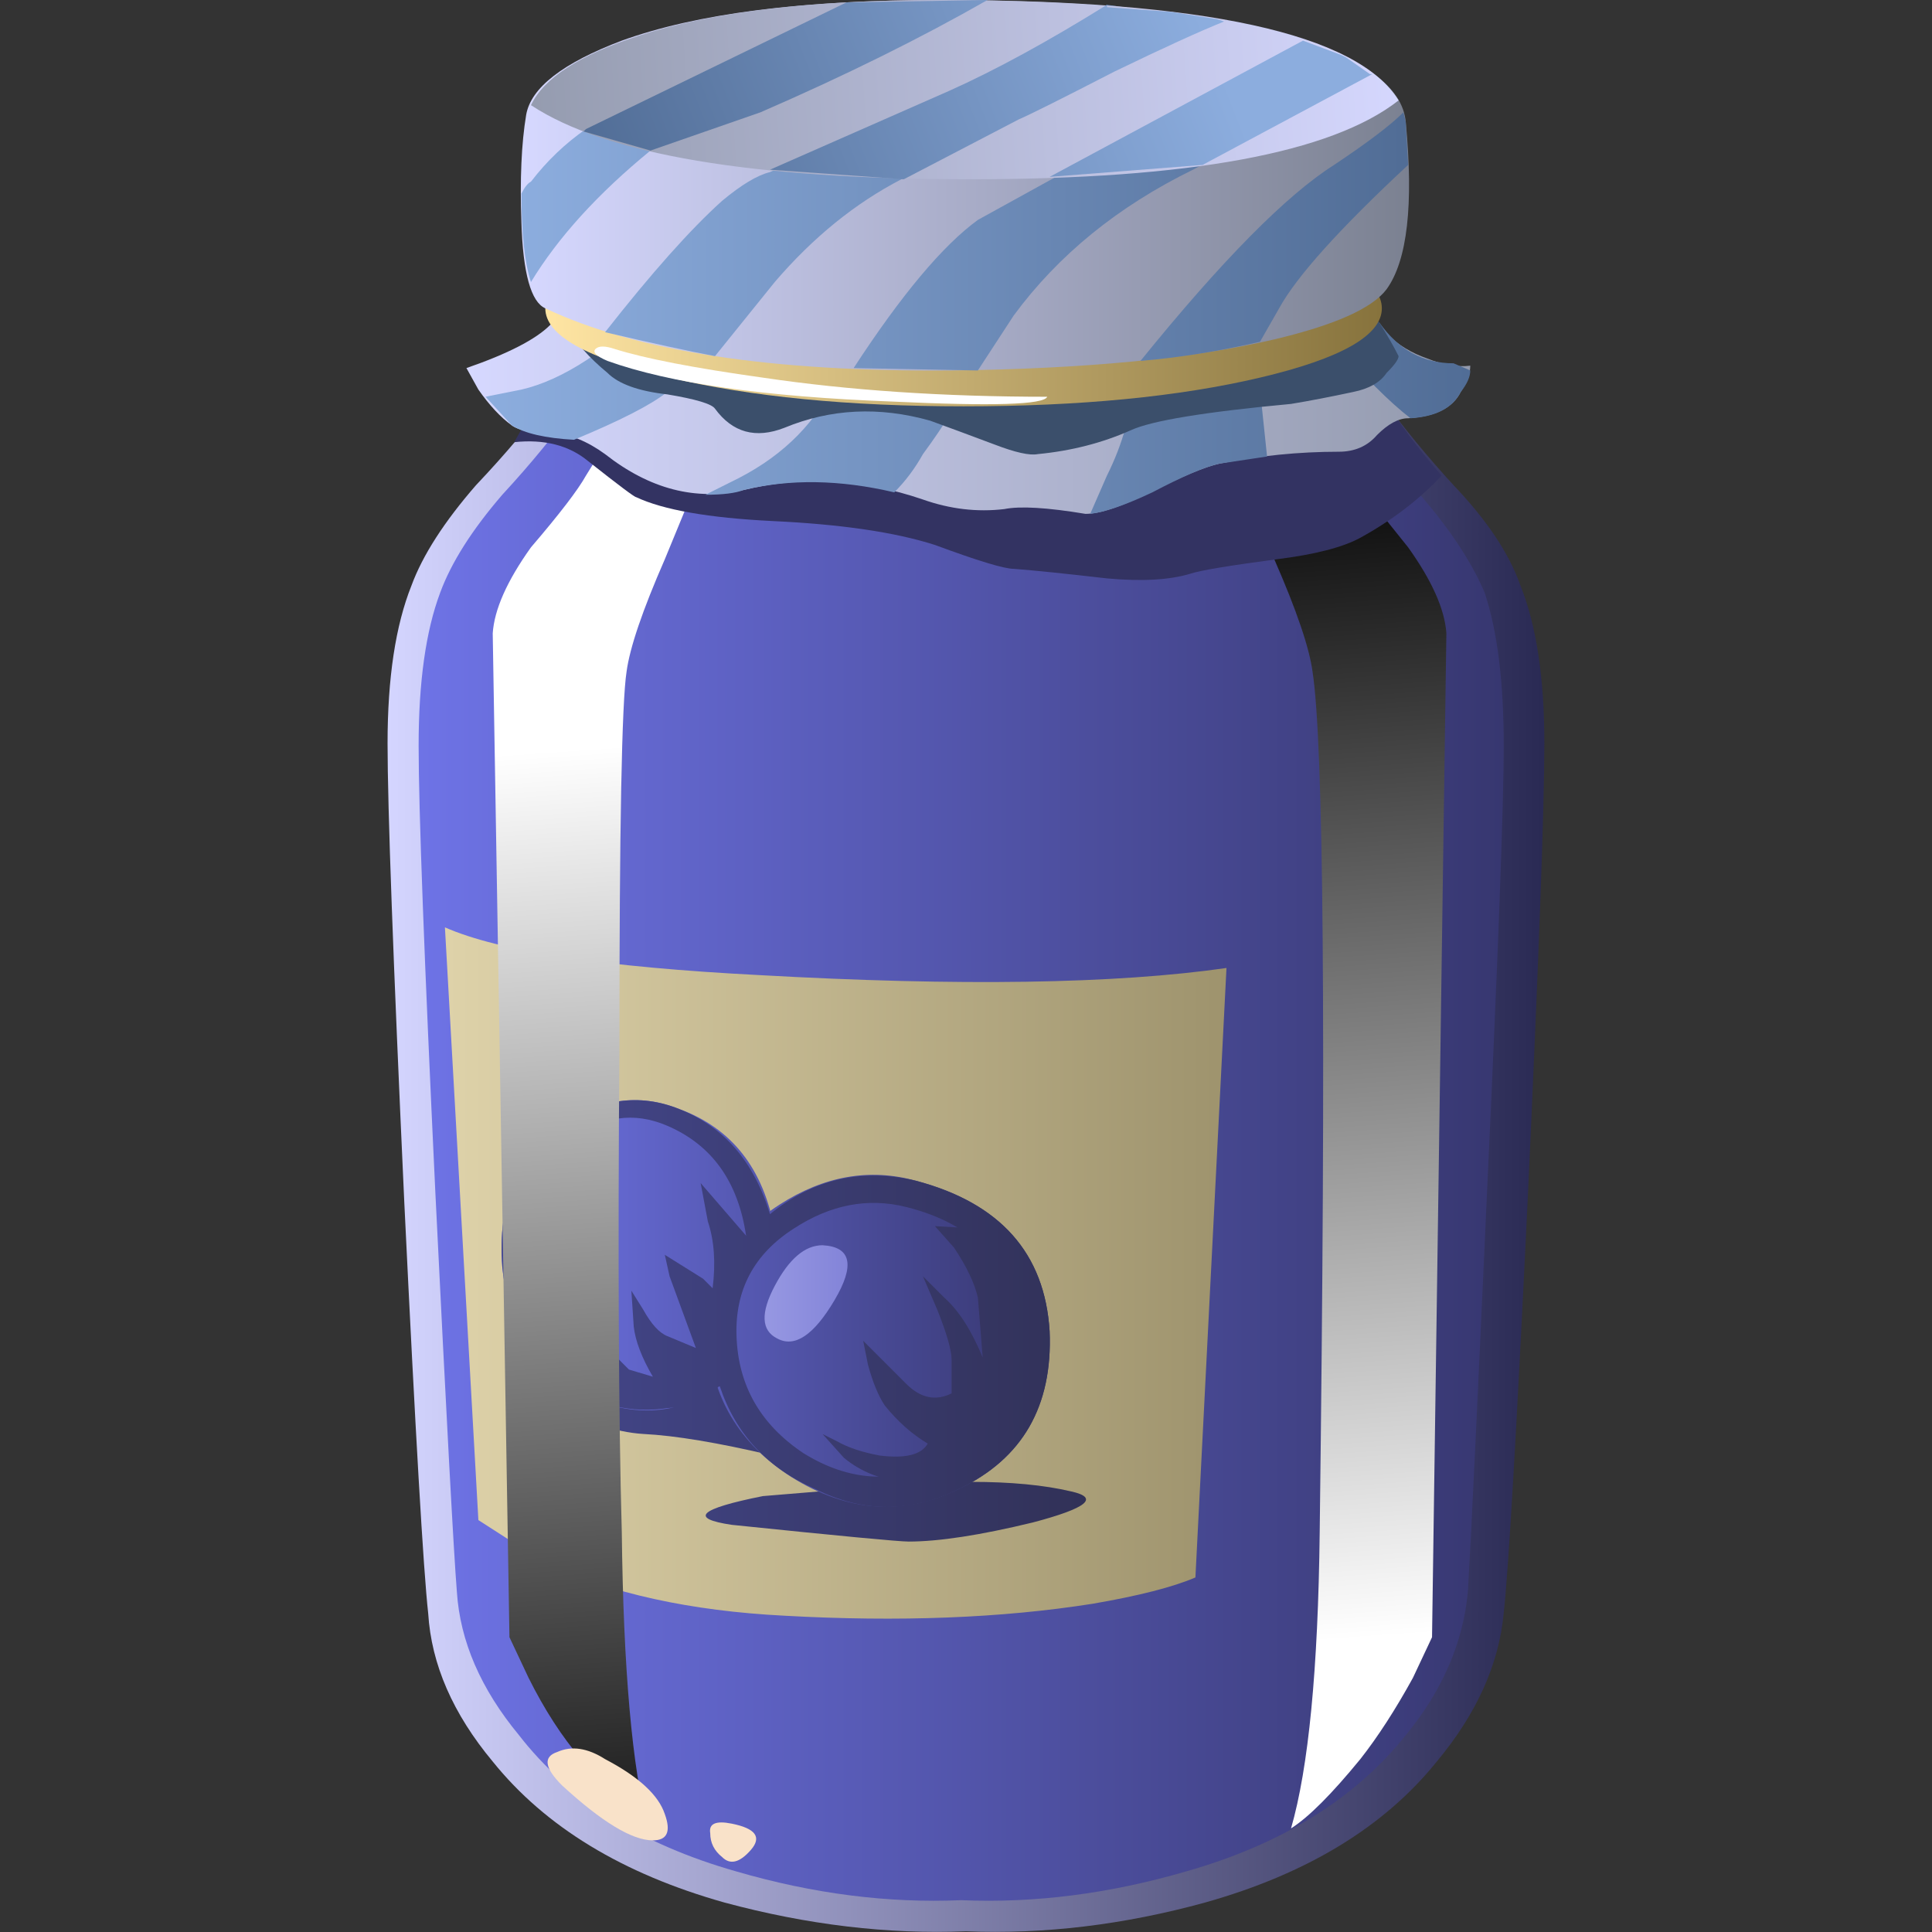 <?xml version="1.0" encoding="UTF-8" standalone="no"?>
<!-- Generator: Adobe Illustrator 15.1.0, SVG Export Plug-In . SVG Version: 6.00 Build 0)  -->

<svg
   xmlns:dc="http://purl.org/dc/elements/1.1/"
   xmlns:cc="http://creativecommons.org/ns#"
   xmlns:rdf="http://www.w3.org/1999/02/22-rdf-syntax-ns#"
   xmlns:svg="http://www.w3.org/2000/svg"
   xmlns="http://www.w3.org/2000/svg"
   xmlns:xlink="http://www.w3.org/1999/xlink"
   xmlns:sodipodi="http://sodipodi.sourceforge.net/DTD/sodipodi-0.dtd"
   xmlns:inkscape="http://www.inkscape.org/namespaces/inkscape"
   version="1.1"
   id="flash0.ai"
   x="0px"
   y="0px"
   width="256"
   height="256"
   viewBox="0 0 256 256"
   xml:space="preserve"
   sodipodi:docname="spread_whortleberry_jelly.svg"
   inkscape:version="0.92.4 (5da689c313, 2019-01-14)"><rect x="0" y="0" width="256" height="256" fill="#333333" stroke="none"/><title
   id="title1043">Whortleberry Jelly</title><defs
   id="defs234"><linearGradient
     inkscape:collect="always"
     xlink:href="#SVGID_1_"
     id="linearGradient1006"
     gradientUnits="userSpaceOnUse"
     x1="4.216"
     y1="-27.484"
     x2="2.466"
     y2="-2.384" /><linearGradient
     inkscape:collect="always"
     xlink:href="#SVGID_2_"
     id="linearGradient1008"
     gradientUnits="userSpaceOnUse"
     gradientTransform="matrix(0.07,-0.998,0.998,0.07,15756.691,551.516)"
     x1="-543.148"
     y1="-15755.033"
     x2="-517.987"
     y2="-15755.033" /></defs><sodipodi:namedview
   pagecolor="#ffffff"
   bordercolor="#666666"
   borderopacity="1"
   objecttolerance="10"
   gridtolerance="10"
   guidetolerance="10"
   inkscape:pageopacity="0"
   inkscape:pageshadow="2"
   inkscape:window-width="1920"
   inkscape:window-height="1025"
   id="namedview232"
   showgrid="false"
   inkscape:zoom="0.99568732"
   inkscape:cx="78.874197"
   inkscape:cy="-95.947795"
   inkscape:window-x="-8"
   inkscape:window-y="-8"
   inkscape:window-maximized="1"
   inkscape:current-layer="flash0.ai"
   fit-margin-top="0"
   fit-margin-left="0"
   fit-margin-right="0"
   fit-margin-bottom="0" />
<symbol
   id="flash0.ai_x5F_8_x2F_Layer_2_copy_x2F__x3C_Path_x3E__x5F_11"
   viewBox="0 -5.383 19.4 5.383"
   transform="translate(0,215.586)">
	<g
   id="Layer_1_4_">
		<path
   style="clip-rule:evenodd;fill:#333362;fill-rule:evenodd"
   d="m 17.9,-0.9 c 0.167,-0.567 0.667,-1.333 1.5,-2.3 -0.467,-0.5 -1.033,-0.933 -1.7,-1.3 -0.367,-0.2 -0.95,-0.35 -1.75,-0.45 -1,-0.133 -1.6,-0.233 -1.8,-0.3 -0.433,-0.133 -1.017,-0.167 -1.75,-0.1 -0.867,0.1 -1.517,0.167 -1.95,0.2 -0.2,0 -0.75,0.167 -1.65,0.5 -0.833,0.267 -1.966,0.433 -3.4,0.5 -1.333,0.066 -2.283,0.233 -2.85,0.5 -0.033,0 -0.367,0.25 -1,0.75 -0.4,0.333 -0.917,0.467 -1.55,0.4 0.533,0.967 1.017,1.717 1.45,2.25 V 0 c 10.8,0 16.283,-0.3 16.45,-0.9 z"
   id="path2"
   inkscape:connector-curvature="0" />
	</g>
</symbol>
<symbol
   id="flash0.ai_x5F_8_x2F_Layer_2_copy_x2F__x3C_Path_x3E__x5F_12"
   viewBox="0 -31.5 5.25 31.5"
   transform="translate(0,215.586)">
	<g
   id="Layer_1_3_">
		<linearGradient
   id="SVGID_1_"
   gradientUnits="userSpaceOnUse"
   x1="4.216"
   y1="-27.484"
   x2="2.466"
   y2="-2.384">
			<stop
   offset="0"
   style="stop-color:#FFFFFF"
   id="stop6" />
			<stop
   offset="1"
   style="stop-color:#000000"
   id="stop8" />
		</linearGradient>
		<path
   style="clip-rule:evenodd;fill:url(#linearGradient1006);fill-rule:evenodd"
   d="M 1.95,-0.55 C 2.117,-1.15 2.567,-2.033 3.3,-3.2 3.5,-3.5 3.883,-4 4.45,-4.7 4.95,-5.4 5.217,-6 5.25,-6.5 l -0.3,-21 -0.4,-0.85 c -0.367,-0.667 -0.733,-1.233 -1.1,-1.7 -0.6,-0.733 -1.083,-1.217 -1.45,-1.45 0.367,1.267 0.567,3.333 0.6,6.2 0.133,10.5 0.083,16.5 -0.15,18 -0.067,0.5 -0.333,1.283 -0.8,2.35 C 1.117,-3.65 0.767,-2.733 0.6,-2.2 0.2,-1 0,-0.267 0,0 Z"
   id="path11"
   inkscape:connector-curvature="0" />
	</g>
</symbol>
<symbol
   id="flash0.ai_x5F_8_x2F_Layer_2_copy_x2F__x3C_Path_x3E__x5F_13"
   viewBox="0 -31.5 5.3 31.5"
   transform="translate(0,215.586)">
	<g
   id="Layer_1_2_">
		
			<linearGradient
   id="SVGID_2_"
   gradientUnits="userSpaceOnUse"
   x1="-543.148"
   y1="-15755.033"
   x2="-517.987"
   y2="-15755.033"
   gradientTransform="matrix(0.07,-0.998,0.998,0.07,15756.691,551.516)">
			<stop
   offset="0"
   style="stop-color:#FFFFFF"
   id="stop15" />
			<stop
   offset="1"
   style="stop-color:#000000"
   id="stop17" />
		</linearGradient>
		<path
   style="clip-rule:evenodd;fill:url(#linearGradient1008);fill-rule:evenodd"
   d="M 3.35,-0.55 5.3,0 C 5.3,-0.267 5.1,-1 4.7,-2.2 4.533,-2.667 4.167,-3.583 3.6,-4.95 3.133,-6.017 2.867,-6.8 2.8,-7.3 2.7,-7.933 2.65,-10.567 2.65,-15.2 2.617,-19.533 2.633,-22.9 2.7,-25.3 c 0.033,-2.867 0.216,-4.934 0.55,-6.2 -0.333,0.233 -0.8,0.717 -1.4,1.45 -0.4,0.466 -0.767,1.033 -1.1,1.7 L 0.35,-27.5 0,-6.5 c 0.033,0.5 0.3,1.1 0.8,1.8 0.6,0.7 0.983,1.2 1.15,1.5 0.733,1.167 1.2,2.05 1.4,2.65 z"
   id="path20"
   inkscape:connector-curvature="0" />
	</g>
</symbol>
<symbol
   id="flash0.ai_x5F_8_x2F_Layer_2_copy_x2F__x3C_Path_x3E__x5F_4"
   viewBox="0.028 -1.206 9.472 1.206"
   transform="translate(0,215.586)">
	<g
   id="Layer_1_6_">
		<path
   style="clip-rule:evenodd;fill:#ffffff;fill-rule:evenodd"
   d="m 0.45,-0.05 c 0.633,-0.2 1.667,-0.4 3.1,-0.6 1.8,-0.267 3.784,-0.4 5.95,-0.4 -0.067,-0.167 -1.15,-0.2 -3.25,-0.1 -2.667,0.1 -4.65,0.383 -5.95,0.85 -0.233,0.1 -0.317,0.183 -0.25,0.25 0.067,0.067 0.2,0.067 0.4,0 z"
   id="path24"
   inkscape:connector-curvature="0" />
	</g>
</symbol>
<symbol
   id="flash0.ai_x5F_8_x2F_Layer_2_copy_x2F__x3C_Path_x3E__x5F_8"
   viewBox="0 -3.708 17.7 3.708"
   transform="translate(0,215.586)">
	<g
   id="Layer_1_5_">
		<path
   style="clip-rule:evenodd;fill:#3b4f6b;fill-rule:evenodd"
   d="m 17.3,-0.95 c 0.167,-0.267 0.3,-0.5 0.4,-0.7 0,-0.067 -0.083,-0.184 -0.25,-0.35 -0.133,-0.2 -0.367,-0.333 -0.7,-0.4 -0.467,-0.1 -0.9,-0.184 -1.3,-0.25 C 13.65,-2.817 12.533,-3 12.1,-3.2 11.5,-3.467 10.85,-3.633 10.15,-3.7 9.983,-3.733 9.683,-3.666 9.25,-3.5 8.717,-3.3 8.267,-3.133 7.9,-3 6.833,-2.7 5.817,-2.75 4.85,-3.15 4.25,-3.383 3.767,-3.25 3.4,-2.75 3.334,-2.65 3,-2.55 2.4,-2.45 1.8,-2.383 1.383,-2.233 1.15,-2 0.383,-1.367 0,-0.7 0,0 11.233,-0.1 17,-0.417 17.3,-0.95 Z"
   id="path28"
   inkscape:connector-curvature="0" />
	</g>
</symbol>
<linearGradient
   id="SVGID_3_"
   gradientUnits="userSpaceOnUse"
   x1="0"
   y1="23.432"
   x2="24.175"
   y2="23.432">
	<stop
   offset="0"
   style="stop-color:#D4D5FF"
   id="stop32" />
	<stop
   offset="1"
   style="stop-color:#2A2A54"
   id="stop34" />
</linearGradient>

<linearGradient
   id="SVGID_4_"
   gradientUnits="userSpaceOnUse"
   x1="0.65"
   y1="23.256"
   x2="23.35"
   y2="23.256">
	<stop
   offset="0"
   style="stop-color:#6E73E6"
   id="stop39" />
	<stop
   offset="1"
   style="stop-color:#373770"
   id="stop41" />
</linearGradient>

<linearGradient
   id="SVGID_5_"
   gradientUnits="userSpaceOnUse"
   x1="1.237"
   y1="26.631"
   x2="17.562"
   y2="26.631">
	<stop
   offset="0"
   style="stop-color:#DED2A9"
   id="stop46" />
	<stop
   offset="1"
   style="stop-color:#9E936D"
   id="stop48" />
</linearGradient>

<linearGradient
   id="SVGID_6_"
   gradientUnits="userSpaceOnUse"
   x1="2.375"
   y1="30.6"
   x2="14.625"
   y2="30.6">
	<stop
   offset="0"
   style="stop-color:#45488F"
   id="stop53" />
	<stop
   offset="1"
   style="stop-color:#313157"
   id="stop55" />
</linearGradient>

<linearGradient
   id="SVGID_7_"
   gradientUnits="userSpaceOnUse"
   x1="2.5"
   y1="26.26"
   x2="13.7"
   y2="26.26">
	<stop
   offset="0"
   style="stop-color:#6E73E6"
   id="stop60" />
	<stop
   offset="1"
   style="stop-color:#373770"
   id="stop62" />
</linearGradient>

<linearGradient
   id="SVGID_8_"
   gradientUnits="userSpaceOnUse"
   x1="2.5"
   y1="28.049"
   x2="13.7"
   y2="28.049">
	<stop
   offset="0"
   style="stop-color:#6E73E6"
   id="stop67" />
	<stop
   offset="1"
   style="stop-color:#373770"
   id="stop69" />
</linearGradient>

<linearGradient
   id="SVGID_9_"
   gradientUnits="userSpaceOnUse"
   x1="2.385"
   y1="27.27"
   x2="14.635"
   y2="27.27">
	<stop
   offset="0"
   style="stop-color:#45488F"
   id="stop74" />
	<stop
   offset="1"
   style="stop-color:#313157"
   id="stop76" />
</linearGradient>

<linearGradient
   id="SVGID_10_"
   gradientUnits="userSpaceOnUse"
   x1="2.375"
   y1="27.1"
   x2="14.625"
   y2="27.1">
	<stop
   offset="0"
   style="stop-color:#45488F"
   id="stop81" />
	<stop
   offset="1"
   style="stop-color:#313157"
   id="stop83" />
</linearGradient>

<linearGradient
   id="SVGID_11_"
   gradientUnits="userSpaceOnUse"
   x1="2.375"
   y1="28.35"
   x2="14.625"
   y2="28.35">
	<stop
   offset="0"
   style="stop-color:#45488F"
   id="stop88" />
	<stop
   offset="1"
   style="stop-color:#313157"
   id="stop90" />
</linearGradient>

<linearGradient
   id="SVGID_12_"
   gradientUnits="userSpaceOnUse"
   x1="2.85"
   y1="27.057"
   x2="10.05"
   y2="27.057">
	<stop
   offset="0"
   style="stop-color:#CFD1FF"
   id="stop95" />
	<stop
   offset="1"
   style="stop-color:#7E7FD6"
   id="stop97" />
</linearGradient>

<linearGradient
   id="SVGID_13_"
   gradientUnits="userSpaceOnUse"
   x1="2.85"
   y1="25.095"
   x2="10.05"
   y2="25.095">
	<stop
   offset="0"
   style="stop-color:#CFD1FF"
   id="stop102" />
	<stop
   offset="1"
   style="stop-color:#7E7FD6"
   id="stop104" />
</linearGradient>




<linearGradient
   id="SVGID_14_"
   gradientUnits="userSpaceOnUse"
   x1="1.65"
   y1="7.65"
   x2="22.65"
   y2="7.65">
	<stop
   offset="0"
   style="stop-color:#D6D8FF"
   id="stop115" />
	<stop
   offset="1"
   style="stop-color:#939AAD"
   id="stop117" />
</linearGradient>

<linearGradient
   id="SVGID_15_"
   gradientUnits="userSpaceOnUse"
   x1="2.05"
   y1="8.5"
   x2="22.65"
   y2="8.5">
	<stop
   offset="0"
   style="stop-color:#8CADDE"
   id="stop122" />
	<stop
   offset="1"
   style="stop-color:#516D96"
   id="stop124" />
</linearGradient>


<linearGradient
   id="SVGID_16_"
   gradientUnits="userSpaceOnUse"
   x1="3.3"
   y1="6.45"
   x2="20.775"
   y2="6.45">
	<stop
   offset="0"
   style="stop-color:#FFE5A3"
   id="stop131" />
	<stop
   offset="1"
   style="stop-color:#87733D"
   id="stop133" />
</linearGradient>

<linearGradient
   id="SVGID_17_"
   gradientUnits="userSpaceOnUse"
   x1="3.25"
   y1="4.75"
   x2="20.925"
   y2="4.75">
	<stop
   offset="0"
   style="stop-color:#2B2BE2"
   id="stop138" />
	<stop
   offset="0.326"
   style="stop-color:#3045FF"
   id="stop140" />
	<stop
   offset="0.6"
   style="stop-color:#3241F6"
   id="stop142" />
	<stop
   offset="1"
   style="stop-color:#3636E0"
   id="stop144" />
</linearGradient>

<linearGradient
   id="SVGID_18_"
   gradientUnits="userSpaceOnUse"
   x1="-19.367"
   y1="-3.03"
   x2="-3.349"
   y2="-3.03"
   gradientTransform="matrix(-0.997,0.073,-0.073,-0.997,3.098473e-4,-6.072223e-5)">
	<stop
   offset="0"
   style="stop-color:#3B5BFF"
   id="stop149" />
	<stop
   offset="0.816"
   style="stop-color:#3B52FF"
   id="stop151" />
	<stop
   offset="1"
   style="stop-color:#3B4FFF"
   id="stop153" />
</linearGradient>




<linearGradient
   id="SVGID_19_"
   gradientUnits="userSpaceOnUse"
   x1="2.812"
   y1="3.876"
   x2="21.394"
   y2="3.876">
	<stop
   offset="0"
   style="stop-color:#D6D8FF"
   id="stop164" />
	<stop
   offset="1"
   style="stop-color:#7B8191"
   id="stop166" />
</linearGradient>


<linearGradient
   id="SVGID_24_"
   gradientUnits="userSpaceOnUse"
   x1="-21.305"
   y1="-2.693"
   x2="-2.286"
   y2="-2.693"
   gradientTransform="matrix(-0.998,0.068,-0.068,-0.998,4.541576e-4,2.319515e-4)">
	<stop
   offset="0"
   style="stop-color:#D6D8FF"
   id="stop201" />
	<stop
   offset="1"
   style="stop-color:#939AAD"
   id="stop203" />
</linearGradient>

<g
   id="g1000"
   transform="matrix(6.334,0,0,6.334,51.354,-6.643395e-7)"><path
     id="path37"
     d="m 22.3,10.15 c 0.7,0.733 1.167,1.434 1.4,2.1 0.333,0.833 0.5,1.933 0.5,3.3 0,1.333 -0.117,4.534 -0.351,9.601 -0.233,4.833 -0.399,7.699 -0.5,8.6 -0.1,1.066 -0.566,2.1 -1.399,3.1 -1.101,1.367 -2.717,2.351 -4.85,2.95 -1.7,0.467 -3.367,0.667 -5,0.601 -1.633,0.066 -3.317,-0.134 -5.05,-0.601 -2.133,-0.6 -3.75,-1.583 -4.85,-2.95 -0.833,-1 -1.284,-2.033 -1.35,-3.1 -0.1,-0.9 -0.267,-3.767 -0.5,-8.6 C 0.117,20.083 0,16.883 0,15.55 0,14.183 0.167,13.084 0.5,12.25 0.733,11.617 1.183,10.917 1.85,10.15 3.05,8.883 3.967,7.65 4.6,6.45 l 7.5,0.4 7.5,-0.4 c 0.7,1.267 1.6,2.5 2.7,3.7 z"
     style="clip-rule:evenodd;fill:url(#SVGID_3_);fill-rule:evenodd"
     inkscape:connector-curvature="0" /><path
     id="path44"
     d="m 21.6,10.35 c 0.634,0.733 1.084,1.417 1.351,2.05 0.267,0.8 0.399,1.867 0.399,3.2 0,1.233 -0.116,4.35 -0.35,9.35 -0.2,4.434 -0.333,7.217 -0.4,8.35 -0.1,1.066 -0.533,2.066 -1.3,3 -1.066,1.334 -2.6,2.283 -4.6,2.851 -1.6,0.466 -3.167,0.666 -4.7,0.6 -1.533,0.066 -3.1,-0.134 -4.7,-0.6 C 5.3,38.584 3.783,37.634 2.75,36.3 1.95,35.333 1.517,34.333 1.45,33.3 1.383,32.467 1.233,29.684 1,24.95 0.767,20.05 0.65,16.933 0.65,15.6 0.65,14.267 0.8,13.2 1.1,12.4 1.333,11.767 1.767,11.084 2.4,10.35 3.6,9.05 4.45,7.85 4.95,6.75 l 7.05,0.4 7.05,-0.4 c 0.667,1.233 1.516,2.433 2.55,3.6 z"
     style="clip-rule:evenodd;fill:url(#SVGID_4_);fill-rule:evenodd"
     inkscape:connector-curvature="0" /><path
     id="path51"
     d="m 1.2,19.4 c 1.133,0.5 3.333,0.833 6.6,1 4.167,0.233 7.417,0.184 9.75,-0.15 L 16.9,33 c -0.467,0.2 -1.183,0.384 -2.15,0.55 -1.9,0.3 -4.05,0.384 -6.45,0.25 -1.966,-0.1 -3.633,-0.467 -5,-1.1 L 1.9,31.8 Z"
     style="clip-rule:evenodd;fill:url(#SVGID_5_);fill-rule:evenodd"
     inkscape:connector-curvature="0" /><path
     id="path58"
     d="M 11.1,31.05 12.2,31 c 0.833,0 1.533,0.066 2.1,0.2 0.6,0.133 0.333,0.35 -0.8,0.649 -1.1,0.267 -1.967,0.4 -2.6,0.4 -0.2,0 -1.433,-0.116 -3.7,-0.35 -0.9,-0.134 -0.684,-0.334 0.65,-0.601 l 1.8,-0.149 C 9.917,31.149 9.8,31.032 9.3,30.798 8.8,30.598 8.383,30.482 8.05,30.448 6.917,30.181 6.017,30.031 5.35,29.998 4.783,29.965 4.067,29.731 3.2,29.298 3.033,29.232 3.166,29.182 3.6,29.149 c 0.433,-0.034 0.917,-0.034 1.45,0 L 5.3,29.2 6.35,28.95 H 7.4 c 0.767,0.033 1.267,0.2 1.5,0.5 0.433,0.467 1.167,1 2.2,1.6 z"
     style="clip-rule:evenodd;fill:url(#SVGID_6_);fill-rule:evenodd"
     inkscape:connector-curvature="0" /><path
     id="path65"
     d="m 6.1,23.2 c 1.1,0.399 1.767,1.25 2,2.55 0.167,1.233 -0.133,2.233 -0.9,3 C 6.4,29.517 5.45,29.7 4.35,29.3 3.183,28.833 2.533,27.9 2.4,26.5 2.3,25.167 2.7,24.184 3.6,23.55 4.433,22.983 5.267,22.866 6.1,23.2 Z"
     style="clip-rule:evenodd;fill:url(#SVGID_7_);fill-rule:evenodd"
     inkscape:connector-curvature="0" /><path
     id="path72"
     d="m 11.05,24.7 c 1.767,0.467 2.7,1.517 2.8,3.149 0.066,1.567 -0.567,2.667 -1.9,3.301 C 10.783,31.716 9.617,31.633 8.45,30.9 7.35,30.2 6.766,29.216 6.7,27.95 6.666,26.783 7.166,25.866 8.2,25.2 c 0.933,-0.6 1.883,-0.766 2.85,-0.5 z"
     style="clip-rule:evenodd;fill:url(#SVGID_8_);fill-rule:evenodd"
     inkscape:connector-curvature="0" /><path
     id="path79"
     d="m 11.6,30.55 c 1.1,-0.5 1.617,-1.399 1.55,-2.7 -0.066,-1.366 -0.833,-2.233 -2.3,-2.6 -0.8,-0.2 -1.583,-0.05 -2.35,0.45 -0.833,0.533 -1.233,1.283 -1.2,2.25 0.034,1.033 0.5,1.85 1.4,2.45 0.967,0.6 1.933,0.65 2.9,0.15 z m -5.75,-7 c -0.7,-0.3 -1.367,-0.2 -2,0.3 -0.767,0.567 -1.1,1.434 -1,2.601 0.1,1.2 0.633,2 1.6,2.399 0.9,0.367 1.667,0.217 2.3,-0.449 L 6.7,27.95 c 0,-0.8 0.267,-1.5 0.8,-2.101 C 7.333,24.717 6.783,23.95 5.85,23.55 Z m -2.25,0 c 0.833,-0.566 1.667,-0.684 2.5,-0.35 0.933,0.366 1.566,1.1 1.9,2.2 0.9,-0.733 1.917,-0.967 3.05,-0.7 1.767,0.467 2.7,1.517 2.8,3.149 0.066,1.567 -0.567,2.667 -1.9,3.301 -1,0.5 -2,0.5 -3,0 C 7.95,30.716 7.283,30 6.95,29 L 5.9,29.45 C 5.1,29.583 4.35,29.4 3.65,28.9 2.917,28.333 2.5,27.533 2.4,26.5 2.3,25.167 2.7,24.184 3.6,23.55 Z"
     style="clip-rule:evenodd;fill:url(#SVGID_9_);fill-rule:evenodd"
     inkscape:connector-curvature="0" /><path
     id="path86"
     d="m 6.55,24.75 0.95,1.1 c 0.167,0.267 0.05,0.801 -0.35,1.601 -0.066,0.2 -0.133,0.616 -0.2,1.25 0.033,0.5 -0.317,0.75 -1.05,0.75 -0.566,0 -0.917,-0.017 -1.05,-0.05 -0.167,0 -0.3,-0.067 -0.4,-0.2 L 4.2,27.8 5.05,28.651 5.55,28.8 C 5.317,28.401 5.183,28.05 5.15,27.75 L 5.1,27 5.35,27.4 c 0.167,0.3 0.333,0.483 0.5,0.55 l 0.6,0.25 -0.55,-1.5 -0.1,-0.45 0.8,0.5 0.2,0.2 c 0.067,-0.533 0.034,-1 -0.1,-1.4 z"
     style="clip-rule:evenodd;fill:url(#SVGID_10_);fill-rule:evenodd"
     inkscape:connector-curvature="0" /><path
     id="path93"
     d="m 11.5,27.4 -0.3,-0.7 0.45,0.45 c 0.3,0.267 0.567,0.683 0.8,1.25 l -0.1,-1.25 c -0.067,-0.301 -0.233,-0.65 -0.5,-1.051 l -0.4,-0.449 0.85,0.05 0.3,0.25 c 0.2,0.233 0.367,0.467 0.5,0.7 0.267,0.5 0.333,1.35 0.2,2.55 -0.1,0.566 -0.517,1.184 -1.25,1.85 L 10.85,31 C 10.35,30.967 9.916,30.8 9.55,30.5 L 9.1,30 9.4,30.15 c 0.233,0.133 0.533,0.233 0.9,0.3 0.534,0.066 0.867,-0.017 1,-0.25 -0.333,-0.2 -0.633,-0.467 -0.9,-0.8 -0.133,-0.2 -0.25,-0.483 -0.35,-0.851 l -0.1,-0.5 0.9,0.9 c 0.3,0.3 0.617,0.366 0.95,0.2 v -0.7 C 11.8,28.25 11.7,27.9 11.5,27.4 Z"
     style="clip-rule:evenodd;fill:url(#SVGID_11_);fill-rule:evenodd"
     inkscape:connector-curvature="0" /><path
     id="path100"
     d="m 9.1,26.05 c 0.6,0.033 0.683,0.417 0.25,1.15 -0.434,0.733 -0.833,1 -1.2,0.8 C 7.817,27.833 7.8,27.467 8.1,26.9 c 0.3,-0.567 0.633,-0.85 1,-0.85 z"
     style="clip-rule:evenodd;fill:url(#SVGID_12_);fill-rule:evenodd"
     inkscape:connector-curvature="0" /><path
     id="path107"
     d="m 4.15,24.3 c 0.567,-0.066 0.7,0.184 0.4,0.75 -0.3,0.566 -0.617,0.85 -0.95,0.85 -0.333,0 -0.417,-0.25 -0.25,-0.75 0.133,-0.5 0.4,-0.784 0.8,-0.85 z"
     style="clip-rule:evenodd;fill:url(#SVGID_13_);fill-rule:evenodd"
     inkscape:connector-curvature="0" /><use
     id="use109"
     style="overflow:visible;opacity:0.578;enable-background:new"
     transform="matrix(1,0,0,-1,2.2,222.336)"
     y="-31.5"
     height="31.5"
     width="5.3"
     xlink:href="#flash0.ai_x5F_8_x2F_Layer_2_copy_x2F__x3C_Path_x3E__x5F_13"
     x="0" /><use
     id="use111"
     style="overflow:visible;opacity:0.211;enable-background:new"
     transform="matrix(1,0,0,-1,16.9,222.336)"
     y="-31.5"
     height="31.5"
     width="5.25"
     xlink:href="#flash0.ai_x5F_8_x2F_Layer_2_copy_x2F__x3C_Path_x3E__x5F_12"
     x="0" /><use
     id="use113"
     style="overflow:visible;opacity:0.77;enable-background:new"
     transform="matrix(1,0,0,-1,2.65,222.336)"
     y="-5.383"
     height="5.383"
     width="19.4"
     xlink:href="#flash0.ai_x5F_8_x2F_Layer_2_copy_x2F__x3C_Path_x3E__x5F_11"
     x="0" /><path
     id="path120"
     d="m 20.45,6.2 c 0.2,0.633 0.633,1.066 1.3,1.3 0.333,0.133 0.634,0.183 0.9,0.15 0,0.167 -0.067,0.35 -0.2,0.55 -0.167,0.333 -0.533,0.517 -1.101,0.55 -0.199,0 -0.416,0.117 -0.649,0.35 -0.2,0.233 -0.467,0.35 -0.8,0.35 -0.834,0 -1.667,0.083 -2.5,0.25 -0.3,0.066 -0.783,0.267 -1.45,0.6 -0.6,0.3 -1.05,0.45 -1.35,0.45 -0.8,-0.133 -1.367,-0.167 -1.7,-0.1 -0.566,0.067 -1.133,0 -1.7,-0.2 C 9.933,10.016 8.683,9.95 7.45,10.25 6.45,10.483 5.483,10.233 4.55,9.5 4.183,9.233 3.817,9.083 3.45,9.05 3.017,9.05 2.733,9 2.6,8.9 2.367,8.733 2.133,8.483 1.9,8.15 L 1.65,7.7 C 2.517,7.4 3.1,7.1 3.4,6.8 3.7,6.533 4,5.783 4.3,4.55 c 2.6,0.034 5.233,0.117 7.9,0.25 5.3,0.3 8.05,0.767 8.25,1.4 z"
     style="clip-rule:evenodd;fill:url(#SVGID_14_);fill-rule:evenodd"
     inkscape:connector-curvature="0" /><path
     id="path127"
     d="m 22.65,7.75 c 0,0.133 -0.067,0.283 -0.2,0.45 -0.167,0.333 -0.517,0.517 -1.05,0.55 -0.434,-0.333 -0.967,-0.867 -1.601,-1.6 -0.2,-0.233 -0.533,-0.217 -1,0.05 l -0.6,0.45 0.2,1.9 -1,0.15 c -0.3,0.066 -0.767,0.267 -1.4,0.6 -0.567,0.267 -1,0.417 -1.3,0.45 l 0.35,-0.8 c 0.333,-0.667 0.517,-1.333 0.55,-2 L 12.1,8 c -0.133,0.367 -0.434,0.867 -0.9,1.5 -0.167,0.3 -0.367,0.567 -0.6,0.8 -1.133,-0.267 -2.184,-0.283 -3.15,-0.05 -0.167,0.067 -0.434,0.1 -0.8,0.1 L 7.35,10 C 8.317,9.5 9,8.8 9.4,7.9 L 8.15,7.3 6.85,7.45 5.85,8.2 C 5.517,8.467 4.867,8.8 3.9,9.2 3.3,9.167 2.867,9.067 2.6,8.9 L 2.05,8.3 2.8,8.15 C 3.667,7.95 4.633,7.317 5.7,6.25 l 15.05,0.5 c 0.4,0.567 0.917,0.85 1.55,0.85 z"
     style="clip-rule:evenodd;fill:url(#SVGID_15_);fill-rule:evenodd"
     inkscape:connector-curvature="0" /><use
     id="use129"
     style="overflow:visible;opacity:0.488;enable-background:new"
     transform="matrix(1,0,0,-1,3.45,221.386)"
     y="-3.708"
     height="3.708"
     width="17.7"
     xlink:href="#flash0.ai_x5F_8_x2F_Layer_2_copy_x2F__x3C_Path_x3E__x5F_8"
     x="0" /><path
     id="path136"
     d="m 20.8,6.45 c 0,0.566 -0.85,1.05 -2.55,1.45 -1.7,0.4 -3.767,0.6 -6.2,0.6 C 9.65,8.5 7.6,8.3 5.9,7.9 4.167,7.5 3.3,7.017 3.3,6.45 3.3,5.883 4.167,5.4 5.9,5 7.6,4.6 9.65,4.4 12.05,4.4 c 2.4,0 4.467,0.2 6.2,0.6 1.7,0.4 2.55,0.883 2.55,1.45 z"
     style="clip-rule:evenodd;fill:url(#SVGID_16_);fill-rule:evenodd"
     inkscape:connector-curvature="0" /><path
     id="path147"
     d="M 20.95,2.1 V 5.65 C 20.884,6.083 20,6.483 18.3,6.85 16.5,7.217 14.433,7.4 12.1,7.4 9.767,7.4 7.7,7.217 5.9,6.85 4.2,6.483 3.317,6.083 3.25,5.65 V 2.1 Z"
     style="clip-rule:evenodd;fill:url(#SVGID_17_);fill-rule:evenodd"
     inkscape:connector-curvature="0" /><path
     id="path156"
     d="m 20.9,2.15 c 0,0.467 -0.867,0.867 -2.601,1.2 -1.7,0.333 -3.767,0.5 -6.2,0.5 -2.467,0 -4.55,-0.167 -6.25,-0.5 -1.733,-0.333 -2.6,-0.733 -2.6,-1.2 0,-0.467 0.867,-0.867 2.6,-1.2 1.7,-0.333 3.783,-0.5 6.25,-0.5 2.433,0 4.5,0.167 6.2,0.5 1.734,0.333 2.601,0.733 2.601,1.2 z"
     style="clip-rule:evenodd;fill:url(#SVGID_18_);fill-rule:evenodd"
     inkscape:connector-curvature="0" /><use
     id="use158"
     style="overflow:visible;opacity:0.481;enable-background:new"
     transform="matrix(1,0,0,-1,4.3,222.836)"
     y="-1.206"
     x="0.028"
     height="1.206"
     width="9.472"
     xlink:href="#flash0.ai_x5F_8_x2F_Layer_2_copy_x2F__x3C_Path_x3E__x5F_4" /><path
     id="path160"
     d="m 4.55,36.8 c 0.7,0.367 1.117,0.75 1.25,1.15 0.133,0.366 0.05,0.55 -0.25,0.55 -0.433,0 -1.066,-0.384 -1.9,-1.15 -0.367,-0.366 -0.4,-0.6 -0.1,-0.699 0.3,-0.134 0.633,-0.085 1,0.149 z"
     style="clip-rule:evenodd;fill:#f9e2c9;fill-rule:evenodd"
     inkscape:connector-curvature="0" /><path
     id="path162"
     d="m 7.2,38.15 c 0.5,0.1 0.633,0.283 0.4,0.55 C 7.367,38.967 7.167,39.017 7,38.85 6.833,38.717 6.75,38.55 6.75,38.35 6.717,38.15 6.867,38.083 7.2,38.15 Z"
     style="clip-rule:evenodd;fill:#f9e2c9;fill-rule:evenodd"
     inkscape:connector-curvature="0" /><path
     id="path169"
     d="M 20.9,6.05 C 20.6,6.45 19.816,6.8 18.55,7.1 16.85,7.5 14.6,7.717 11.8,7.75 8.033,7.783 5.2,7.35 3.3,6.45 3,6.317 2.833,5.717 2.8,4.65 2.767,3.75 2.8,3 2.9,2.4 3,1.834 3.667,1.317 4.9,0.85 6.467,0.283 8.683,0 11.55,0 c 3.133,0 5.567,0.25 7.3,0.75 1.567,0.467 2.384,1.067 2.45,1.8 0.167,1.733 0.033,2.9 -0.4,3.5 z"
     style="clip-rule:evenodd;fill:url(#SVGID_19_);fill-rule:evenodd"
     inkscape:connector-curvature="0" /><g
     id="g199">
	<linearGradient
   y2="4.95"
   x2="21.25"
   y1="4.95"
   x1="2.75"
   gradientUnits="userSpaceOnUse"
   id="SVGID_20_">
		<stop
   id="stop171"
   style="stop-color:#8CADDE"
   offset="0" />
		<stop
   id="stop173"
   style="stop-color:#516D96"
   offset="1" />
	</linearGradient>
	<path
   inkscape:connector-curvature="0"
   id="path176"
   d="m 21.3,2.55 0.05,0.9 c -1.433,1.333 -2.333,2.333 -2.699,3 l -0.4,0.7 c -0.867,0.2 -1.7,0.333 -2.5,0.4 1.7,-2.1 3.05,-3.466 4.05,-4.1 0.7,-0.467 1.184,-0.833 1.45,-1.1 z"
   style="clip-rule:evenodd;fill:url(#SVGID_20_);fill-rule:evenodd" />
	<linearGradient
   y2="2.95"
   x2="21.25"
   y1="2.95"
   x1="2.75"
   gradientUnits="userSpaceOnUse"
   id="SVGID_21_">
		<stop
   id="stop178"
   style="stop-color:#8CADDE"
   offset="0" />
		<stop
   id="stop180"
   style="stop-color:#516D96"
   offset="1" />
	</linearGradient>
	<path
   inkscape:connector-curvature="0"
   id="path183"
   d="M 4.15,2.7 9.6,0.05 12.55,0 C 11.15,0.8 9.567,1.583 7.8,2.35 7,2.683 6.233,2.95 5.5,3.15 4.4,4.05 3.567,4.967 3,5.9 2.867,5.5 2.8,4.883 2.8,4.05 2.867,3.917 2.933,3.833 3,3.8 3.333,3.367 3.717,3 4.15,2.7 Z"
   style="clip-rule:evenodd;fill:url(#SVGID_21_);fill-rule:evenodd" />
	<linearGradient
   y2="3.775"
   x2="21.25"
   y1="3.775"
   x1="2.75"
   gradientUnits="userSpaceOnUse"
   id="SVGID_22_">
		<stop
   id="stop185"
   style="stop-color:#8CADDE"
   offset="0" />
		<stop
   id="stop187"
   style="stop-color:#516D96"
   offset="1" />
	</linearGradient>
	<path
   inkscape:connector-curvature="0"
   id="path190"
   d="m 11.75,1.9 c 0.967,-0.433 2.067,-1.033 3.3,-1.8 l 2.45,0.35 c -2.033,1.2 -3.317,1.917 -3.85,2.15 l -2.9,1.15 C 9.783,4.25 8.9,4.967 8.1,5.9 L 6.85,7.45 C 6.317,7.35 5.55,7.183 4.55,6.95 5.517,5.717 6.333,4.8 7,4.2 7.4,3.867 7.733,3.666 8,3.6 Z"
   style="clip-rule:evenodd;fill:url(#SVGID_22_);fill-rule:evenodd" />
	<linearGradient
   y2="4.3"
   x2="21.25"
   y1="4.3"
   x1="2.75"
   gradientUnits="userSpaceOnUse"
   id="SVGID_23_">
		<stop
   id="stop192"
   style="stop-color:#8CADDE"
   offset="0" />
		<stop
   id="stop194"
   style="stop-color:#516D96"
   offset="1" />
	</linearGradient>
	<path
   inkscape:connector-curvature="0"
   id="path197"
   d="m 12.35,4.6 6.8,-3.75 c 0.566,0.167 1.05,0.4 1.449,0.7 l -3.75,2 C 15.282,4.317 14.032,5.334 13.099,6.6 L 12.349,7.75 9.75,7.7 c 1,-1.533 1.867,-2.567 2.6,-3.1 z"
   style="clip-rule:evenodd;fill:url(#SVGID_23_);fill-rule:evenodd" />
</g><path
     id="path206"
     d="M 12.2,3.75 C 7.633,3.75 4.567,3.233 3,2.2 3.267,1.633 4.017,1.15 5.25,0.75 6.783,0.25 8.883,0 11.55,0 17.084,0 20.283,0.7 21.151,2.1 19.75,3.2 16.767,3.75 12.2,3.75 Z"
     style="clip-rule:evenodd;fill:url(#SVGID_24_);fill-rule:evenodd"
     inkscape:connector-curvature="0" /><g
     id="g229">
	
		<linearGradient
   gradientTransform="matrix(-0.931,0.366,-0.366,-0.931,5.362034e-4,4.481673e-4)"
   y2="-4.301"
   x2="-2.72"
   y1="-4.301"
   x1="-15.695"
   gradientUnits="userSpaceOnUse"
   id="SVGID_25_">
		<stop
   id="stop208"
   style="stop-color:#8CADDE"
   offset="0" />
		<stop
   id="stop210"
   style="stop-color:#516D96"
   offset="1" />
	</linearGradient>
	<path
   inkscape:connector-curvature="0"
   id="path213"
   d="M 4.15,2.7 9.6,0.05 12.55,0 C 11.15,0.8 9.567,1.583 7.8,2.35 L 5.5,3.15 4.1,2.75 Z"
   style="clip-rule:evenodd;fill:url(#SVGID_25_);fill-rule:evenodd" />
	
		<linearGradient
   gradientTransform="matrix(-0.931,0.366,-0.366,-0.931,5.362034e-4,4.481673e-4)"
   y2="-6.522"
   x2="-2.714"
   y1="-6.522"
   x1="-15.69"
   gradientUnits="userSpaceOnUse"
   id="SVGID_26_">
		<stop
   id="stop215"
   style="stop-color:#8CADDE"
   offset="0" />
		<stop
   id="stop217"
   style="stop-color:#516D96"
   offset="1" />
	</linearGradient>
	<path
   inkscape:connector-curvature="0"
   id="path220"
   d="M 17.5,0.45 C 17,0.65 16.233,1 15.2,1.5 c -1.1,0.567 -1.767,0.9 -2,1 L 10.8,3.75 8,3.55 11.75,1.9 c 0.967,-0.433 2.067,-1.033 3.3,-1.8 v 0.05 l 1.35,0.1 0.95,0.15 z"
   style="clip-rule:evenodd;fill:url(#SVGID_26_);fill-rule:evenodd" />
	
		<linearGradient
   gradientTransform="matrix(-0.931,0.366,-0.366,-0.931,5.362034e-4,4.481673e-4)"
   y2="-8.626"
   x2="-2.744"
   y1="-8.626"
   x1="-15.72"
   gradientUnits="userSpaceOnUse"
   id="SVGID_27_">
		<stop
   id="stop222"
   style="stop-color:#8CADDE"
   offset="0" />
		<stop
   id="stop224"
   style="stop-color:#516D96"
   offset="1" />
	</linearGradient>
	<polygon
   id="polygon227"
   points="19.95,1.15 20.05,1.2 20.55,1.55 20.6,1.55 17.05,3.45 13.85,3.7 19.15,0.85 "
   style="clip-rule:evenodd;fill:url(#SVGID_27_);fill-rule:evenodd" />
</g></g>
</svg>